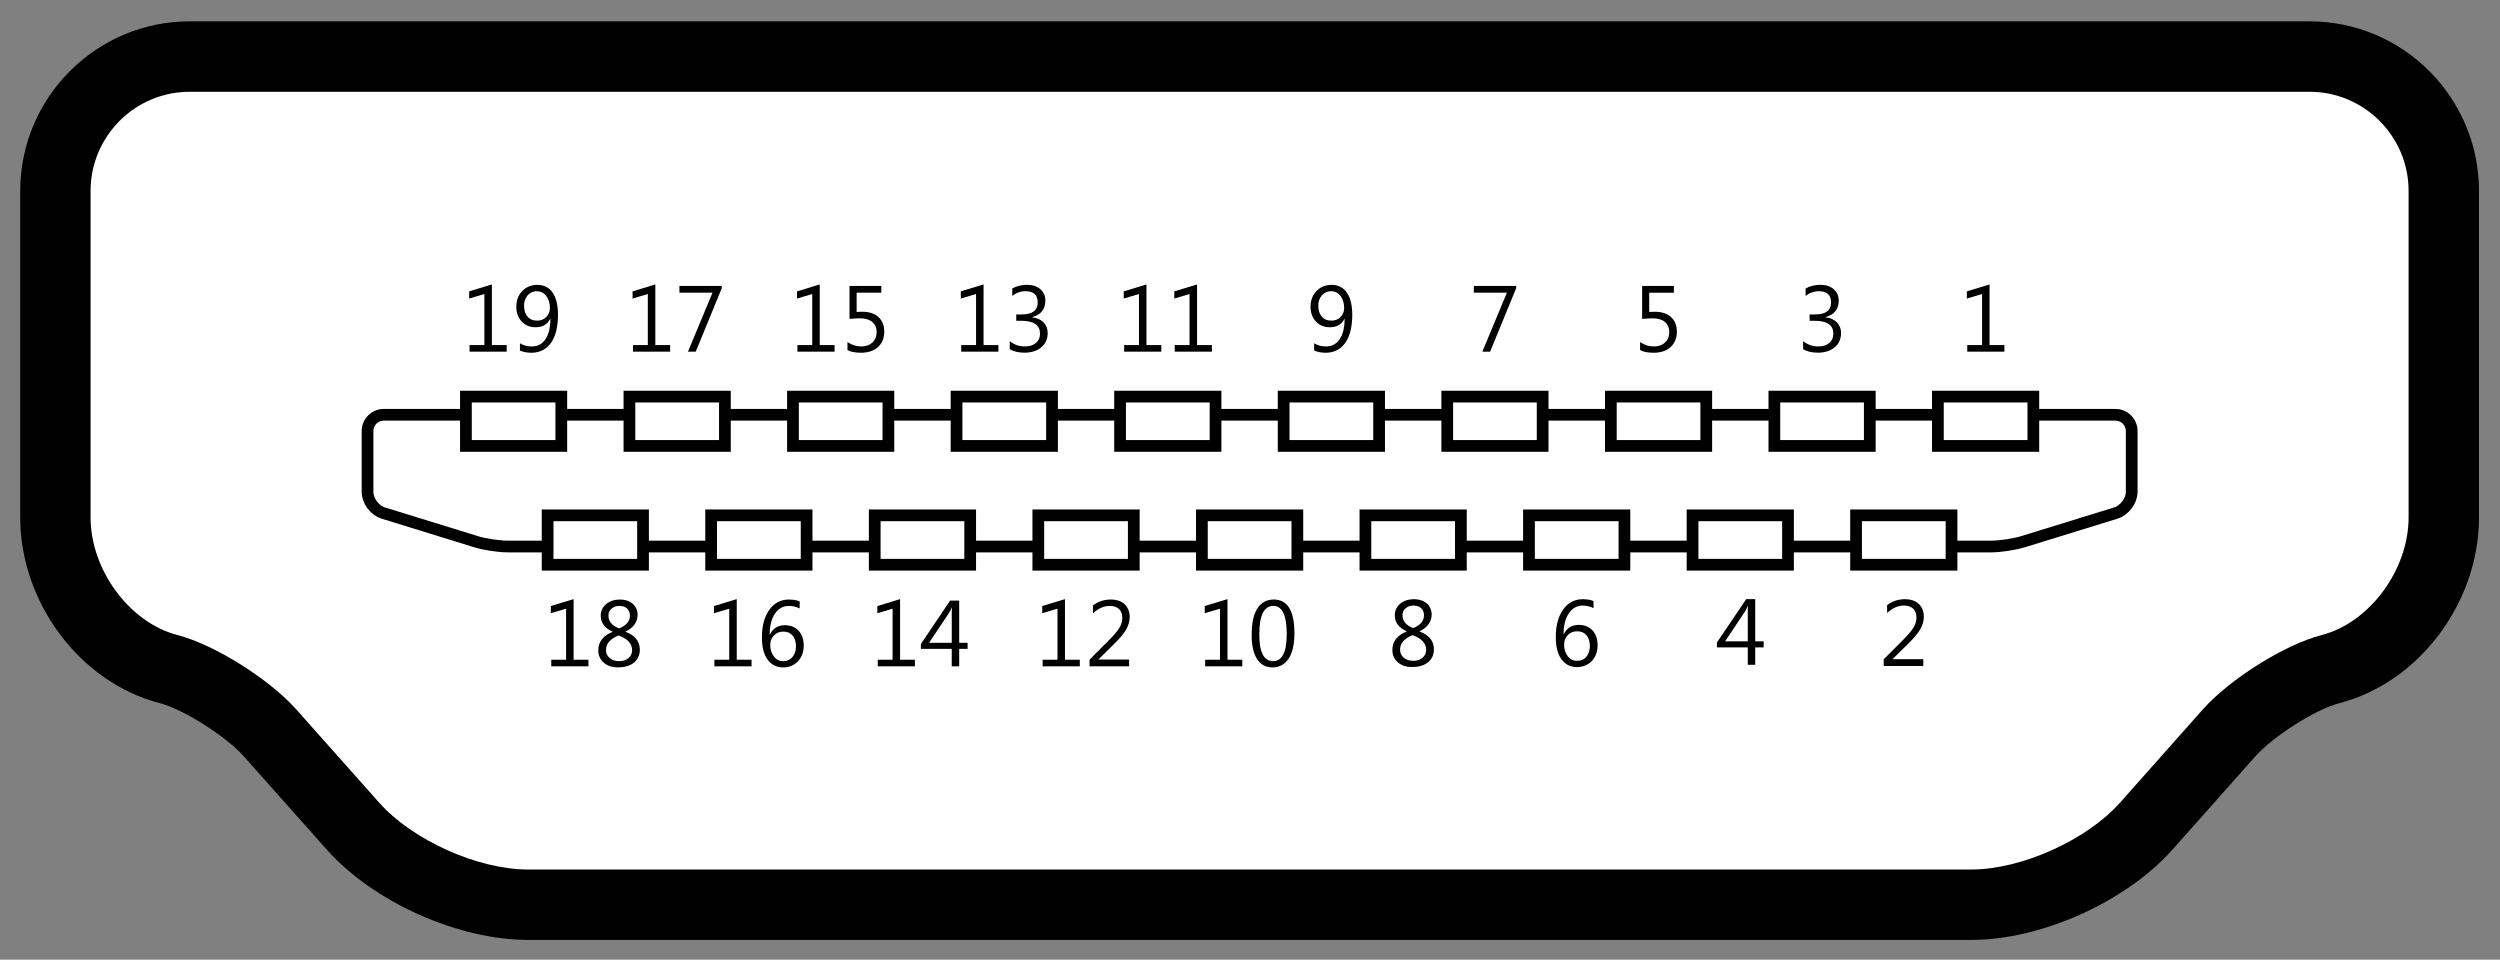 <?xml version="1.0" encoding="UTF-8" standalone="no"?>
<!-- Created with Inkscape (http://www.inkscape.org/) -->

<svg
   xmlns:dc="http://purl.org/dc/elements/1.1/"
   xmlns:cc="http://creativecommons.org/ns#"
   xmlns:rdf="http://www.w3.org/1999/02/22-rdf-syntax-ns#"
   xmlns:svg="http://www.w3.org/2000/svg"
   xmlns="http://www.w3.org/2000/svg"
   xmlns:sodipodi="http://sodipodi.sourceforge.net/DTD/sodipodi-0.dtd"
   xmlns:inkscape="http://www.inkscape.org/namespaces/inkscape"
   width="610"
   height="234.158"
   id="svg6329"
   version="1.1"
   inkscape:version="0.48.5 r10040"
   sodipodi:docname="hdmi.svg">
  <rect width="100%" height="100%" fill="#808080" stroke="none"/>
  <defs
     id="defs6331" />
  <sodipodi:namedview
     id="base"
     pagecolor="#ffffff"
     bordercolor="#666666"
     borderopacity="1.0"
     inkscape:pageopacity="0.0"
     inkscape:pageshadow="2"
     inkscape:zoom="0.98994949"
     inkscape:cx="172.62461"
     inkscape:cy="221.20868"
     inkscape:document-units="px"
     inkscape:current-layer="layer1"
     showgrid="false"
     fit-margin-top="5"
     fit-margin-left="5"
     fit-margin-right="5"
     fit-margin-bottom="5"
     inkscape:window-width="1280"
     inkscape:window-height="778"
     inkscape:window-x="0"
     inkscape:window-y="0"
     inkscape:window-maximized="1" />
  <g
     inkscape:label="Layer 1"
     inkscape:groupmode="layer"
     id="layer1"
     transform="translate(-202.375,-519.413)">
    <g
       id="g8805"
       transform="matrix(4.464,0,0,-4.464,-430.689,2414.899)">
      <path
         d="m 152.184,423.45 c -5.107,0 -9.264,-4.16 -9.264,-9.272 l 0,-17.839 c 0,-4.67 3.281,-9.036 7.633,-10.158 1.29,-0.335 3.612,-1.807 4.595,-2.914 l 4.516,-5.077 c 2.542,-2.867 7.174,-4.949 11.011,-4.949 l 78.892,0 c 3.835,0 8.466,2.086 11.014,4.958 l 4.498,5.062 c 0.986,1.112 3.308,2.585 4.601,2.92 4.354,1.122 7.636,5.491 7.636,10.158 l 0,17.839 c 0,5.112 -4.156,9.272 -9.263,9.272 l -115.867,0 0,0 z"
         style="fill:#000000;fill-opacity:1;fill-rule:nonzero;stroke:none"
         id="path7118"
         inkscape:connector-curvature="0" />
      <path
         d="m 152.184,419.6 c -2.989,0 -5.418,-2.431 -5.418,-5.423 l 0,-17.839 c 0,-2.872 2.129,-5.756 4.748,-6.433 2.032,-0.527 5.01,-2.398 6.51,-4.081 l 4.512,-5.075 c 1.819,-2.053 5.393,-3.66 8.138,-3.66 l 78.892,0 c 2.742,0 6.317,1.61 8.135,3.662 l 4.5,5.069 c 1.502,1.687 4.482,3.56 6.516,4.085 2.62,0.677 4.751,3.564 4.751,6.433 l 0,17.839 c 0,2.992 -2.431,5.423 -5.417,5.423 l -115.867,0 0,0 z"
         style="fill:#ffffff;fill-opacity:1;fill-rule:nonzero;stroke:none"
         id="path7120"
         inkscape:connector-curvature="0" />
      <path
         inkscape:connector-curvature="0"
         id="path7124"
         style="fill:none;stroke:#000000;stroke-width:0.641;stroke-linecap:butt;stroke-linejoin:miter;stroke-miterlimit:4;stroke-opacity:1;stroke-dasharray:none"
         d="m 162.797,401.945 c -0.492,0 -0.892,-0.397 -0.892,-0.892 l 0,-3.324 c 0,-0.492 0.392,-1.012 0.861,-1.156 l 5.067,-1.565 c 0.469,-0.148 1.255,-0.264 1.746,-0.264 l 81.071,0 c 0.491,0 1.277,0.12 1.746,0.264 l 5.07,1.565 c 0.469,0.144 0.867,0.664 0.867,1.156 l 0,3.324 c 0,0.495 -0.404,0.892 -0.895,0.892 l -94.642,0 0,0 z" />
      <path
         d="m 211.979,400.242 5.218,0 0,2.697 -5.218,0 0,-2.697 z"
         style="fill:#ffffff;fill-opacity:1;fill-rule:nonzero;stroke:none"
         id="path7126"
         inkscape:connector-curvature="0" />
      <path
         inkscape:connector-curvature="0"
         id="path7130"
         style="fill:none;stroke:#000000;stroke-width:0.641;stroke-linecap:butt;stroke-linejoin:miter;stroke-miterlimit:4;stroke-opacity:1;stroke-dasharray:none"
         d="m 211.979,402.938 5.218,0 0,-2.696 -5.218,0 0,2.696 z" />
      <path
         d="m 203.038,400.242 5.218,0 0,2.697 -5.218,0 0,-2.697 z"
         style="fill:#ffffff;fill-opacity:1;fill-rule:nonzero;stroke:none"
         id="path7132"
         inkscape:connector-curvature="0" />
      <path
         inkscape:connector-curvature="0"
         id="path7136"
         style="fill:none;stroke:#000000;stroke-width:0.641;stroke-linecap:butt;stroke-linejoin:miter;stroke-miterlimit:4;stroke-opacity:1;stroke-dasharray:none"
         d="m 203.038,402.938 5.218,0 0,-2.696 -5.218,0 0,2.696 z" />
      <path
         d="m 194.1,400.242 5.218,0 0,2.697 -5.218,0 0,-2.697 z"
         style="fill:#ffffff;fill-opacity:1;fill-rule:nonzero;stroke:none"
         id="path7138"
         inkscape:connector-curvature="0" />
      <path
         inkscape:connector-curvature="0"
         id="path7142"
         style="fill:none;stroke:#000000;stroke-width:0.641;stroke-linecap:butt;stroke-linejoin:miter;stroke-miterlimit:4;stroke-opacity:1;stroke-dasharray:none"
         d="m 194.1,402.938 5.218,0 0,-2.696 -5.218,0 0,2.696 z" />
      <path
         d="m 185.158,400.242 5.218,0 0,2.697 -5.218,0 0,-2.697 z"
         style="fill:#ffffff;fill-opacity:1;fill-rule:nonzero;stroke:none"
         id="path7144"
         inkscape:connector-curvature="0" />
      <path
         inkscape:connector-curvature="0"
         id="path7148"
         style="fill:none;stroke:#000000;stroke-width:0.641;stroke-linecap:butt;stroke-linejoin:miter;stroke-miterlimit:4;stroke-opacity:1;stroke-dasharray:none"
         d="m 185.159,402.938 5.216,0 0,-2.696 -5.216,0 0,2.696 z" />
      <path
         d="m 176.22,400.242 5.218,0 0,2.697 -5.218,0 0,-2.697 z"
         style="fill:#ffffff;fill-opacity:1;fill-rule:nonzero;stroke:none"
         id="path7150"
         inkscape:connector-curvature="0" />
      <path
         inkscape:connector-curvature="0"
         id="path7154"
         style="fill:none;stroke:#000000;stroke-width:0.641;stroke-linecap:butt;stroke-linejoin:miter;stroke-miterlimit:4;stroke-opacity:1;stroke-dasharray:none"
         d="m 176.22,402.938 5.218,0 0,-2.696 -5.218,0 0,2.696 z" />
      <path
         d="m 167.281,400.242 5.214,0 0,2.697 -5.214,0 0,-2.697 z"
         style="fill:#ffffff;fill-opacity:1;fill-rule:nonzero;stroke:none"
         id="path7156"
         inkscape:connector-curvature="0" />
      <path
         inkscape:connector-curvature="0"
         id="path7160"
         style="fill:none;stroke:#000000;stroke-width:0.641;stroke-linecap:butt;stroke-linejoin:miter;stroke-miterlimit:4;stroke-opacity:1;stroke-dasharray:none"
         d="m 167.282,402.938 5.214,0 0,-2.696 -5.214,0 0,2.696 z" />
      <path
         d="m 220.92,400.242 5.214,0 0,2.697 -5.214,0 0,-2.697 z"
         style="fill:#ffffff;fill-opacity:1;fill-rule:nonzero;stroke:none"
         id="path7162"
         inkscape:connector-curvature="0" />
      <path
         inkscape:connector-curvature="0"
         id="path7166"
         style="fill:none;stroke:#000000;stroke-width:0.641;stroke-linecap:butt;stroke-linejoin:miter;stroke-miterlimit:4;stroke-opacity:1;stroke-dasharray:none"
         d="m 220.921,402.938 5.214,0 0,-2.696 -5.214,0 0,2.696 z" />
      <path
         d="m 229.862,400.242 5.217,0 0,2.697 -5.217,0 0,-2.697 z"
         style="fill:#ffffff;fill-opacity:1;fill-rule:nonzero;stroke:none"
         id="path7168"
         inkscape:connector-curvature="0" />
      <path
         inkscape:connector-curvature="0"
         id="path7172"
         style="fill:none;stroke:#000000;stroke-width:0.641;stroke-linecap:butt;stroke-linejoin:miter;stroke-miterlimit:4;stroke-opacity:1;stroke-dasharray:none"
         d="m 229.863,402.938 5.216,0 0,-2.696 -5.216,0 0,2.696 z" />
      <path
         d="m 238.801,400.242 5.217,0 0,2.697 -5.217,0 0,-2.697 z"
         style="fill:#ffffff;fill-opacity:1;fill-rule:nonzero;stroke:none"
         id="path7174"
         inkscape:connector-curvature="0" />
      <path
         inkscape:connector-curvature="0"
         id="path7178"
         style="fill:none;stroke:#000000;stroke-width:0.641;stroke-linecap:butt;stroke-linejoin:miter;stroke-miterlimit:4;stroke-opacity:1;stroke-dasharray:none"
         d="m 238.801,402.938 5.216,0 0,-2.696 -5.216,0 0,2.696 z" />
      <path
         d="m 247.739,400.242 5.217,0 0,2.697 -5.217,0 0,-2.697 z"
         style="fill:#ffffff;fill-opacity:1;fill-rule:nonzero;stroke:none"
         id="path7180"
         inkscape:connector-curvature="0" />
      <path
         inkscape:connector-curvature="0"
         id="path7184"
         style="fill:none;stroke:#000000;stroke-width:0.641;stroke-linecap:butt;stroke-linejoin:miter;stroke-miterlimit:4;stroke-opacity:1;stroke-dasharray:none"
         d="m 247.739,402.938 5.218,0 0,-2.696 -5.218,0 0,2.696 z" />
      <path
         d="m 216.448,393.749 5.218,0 0,2.7 -5.218,0 0,-2.7 z"
         style="fill:#ffffff;fill-opacity:1;fill-rule:nonzero;stroke:none"
         id="path7186"
         inkscape:connector-curvature="0" />
      <path
         inkscape:connector-curvature="0"
         id="path7190"
         style="fill:none;stroke:#000000;stroke-width:0.641;stroke-linecap:butt;stroke-linejoin:miter;stroke-miterlimit:4;stroke-opacity:1;stroke-dasharray:none"
         d="m 216.448,396.448 5.218,0 0,-2.7 -5.218,0 0,2.7 z" />
      <path
         d="m 207.51,393.749 5.218,0 0,2.7 -5.218,0 0,-2.7 z"
         style="fill:#ffffff;fill-opacity:1;fill-rule:nonzero;stroke:none"
         id="path7192"
         inkscape:connector-curvature="0" />
      <path
         inkscape:connector-curvature="0"
         id="path7196"
         style="fill:none;stroke:#000000;stroke-width:0.641;stroke-linecap:butt;stroke-linejoin:miter;stroke-miterlimit:4;stroke-opacity:1;stroke-dasharray:none"
         d="m 207.51,396.448 5.218,0 0,-2.7 -5.218,0 0,2.7 z" />
      <path
         d="m 198.569,393.749 5.218,0 0,2.7 -5.218,0 0,-2.7 z"
         style="fill:#ffffff;fill-opacity:1;fill-rule:nonzero;stroke:none"
         id="path7198"
         inkscape:connector-curvature="0" />
      <path
         inkscape:connector-curvature="0"
         id="path7202"
         style="fill:none;stroke:#000000;stroke-width:0.641;stroke-linecap:butt;stroke-linejoin:miter;stroke-miterlimit:4;stroke-opacity:1;stroke-dasharray:none"
         d="m 198.569,396.448 5.218,0 0,-2.7 -5.218,0 0,2.7 z" />
      <path
         d="m 189.628,393.749 5.218,0 0,2.7 -5.218,0 0,-2.7 z"
         style="fill:#ffffff;fill-opacity:1;fill-rule:nonzero;stroke:none"
         id="path7204"
         inkscape:connector-curvature="0" />
      <path
         inkscape:connector-curvature="0"
         id="path7208"
         style="fill:none;stroke:#000000;stroke-width:0.641;stroke-linecap:butt;stroke-linejoin:miter;stroke-miterlimit:4;stroke-opacity:1;stroke-dasharray:none"
         d="m 189.627,396.448 5.218,0 0,-2.7 -5.218,0 0,2.7 z" />
      <path
         d="m 180.686,393.749 5.217,0 0,2.7 -5.217,0 0,-2.7 z"
         style="fill:#ffffff;fill-opacity:1;fill-rule:nonzero;stroke:none"
         id="path7210"
         inkscape:connector-curvature="0" />
      <path
         inkscape:connector-curvature="0"
         id="path7214"
         style="fill:none;stroke:#000000;stroke-width:0.641;stroke-linecap:butt;stroke-linejoin:miter;stroke-miterlimit:4;stroke-opacity:1;stroke-dasharray:none"
         d="m 180.686,396.448 5.218,0 0,-2.7 -5.218,0 0,2.7 z" />
      <path
         d="m 171.748,393.749 5.217,0 0,2.7 -5.217,0 0,-2.7 z"
         style="fill:#ffffff;fill-opacity:1;fill-rule:nonzero;stroke:none"
         id="path7216"
         inkscape:connector-curvature="0" />
      <path
         inkscape:connector-curvature="0"
         id="path7220"
         style="fill:none;stroke:#000000;stroke-width:0.641;stroke-linecap:butt;stroke-linejoin:miter;stroke-miterlimit:4;stroke-opacity:1;stroke-dasharray:none"
         d="m 171.747,396.448 5.216,0 0,-2.7 -5.216,0 0,2.7 z" />
      <path
         d="m 225.388,393.749 5.218,0 0,2.7 -5.218,0 0,-2.7 z"
         style="fill:#ffffff;fill-opacity:1;fill-rule:nonzero;stroke:none"
         id="path7222"
         inkscape:connector-curvature="0" />
      <path
         inkscape:connector-curvature="0"
         id="path7226"
         style="fill:none;stroke:#000000;stroke-width:0.641;stroke-linecap:butt;stroke-linejoin:miter;stroke-miterlimit:4;stroke-opacity:1;stroke-dasharray:none"
         d="m 225.388,396.448 5.218,0 0,-2.7 -5.218,0 0,2.7 z" />
      <path
         d="m 234.329,393.749 5.217,0 0,2.7 -5.217,0 0,-2.7 z"
         style="fill:#ffffff;fill-opacity:1;fill-rule:nonzero;stroke:none"
         id="path7228"
         inkscape:connector-curvature="0" />
      <path
         inkscape:connector-curvature="0"
         id="path7232"
         style="fill:none;stroke:#000000;stroke-width:0.641;stroke-linecap:butt;stroke-linejoin:miter;stroke-miterlimit:4;stroke-opacity:1;stroke-dasharray:none"
         d="m 234.329,396.448 5.218,0 0,-2.7 -5.218,0 0,2.7 z" />
      <path
         d="m 243.266,393.749 5.218,0 0,2.7 -5.218,0 0,-2.7 z"
         style="fill:#ffffff;fill-opacity:1;fill-rule:nonzero;stroke:none"
         id="path7234"
         inkscape:connector-curvature="0" />
      <path
         inkscape:connector-curvature="0"
         id="path7238"
         style="fill:none;stroke:#000000;stroke-width:0.641;stroke-linecap:butt;stroke-linejoin:miter;stroke-miterlimit:4;stroke-opacity:1;stroke-dasharray:none"
         d="m 243.267,396.448 5.218,0 0,-2.7 -5.218,0 0,2.7 z" />
      <path
         d="m 240.372,405.526 0,0.445 c 0.245,-0.197 0.52,-0.294 0.829,-0.29 0.247,-0.004 0.448,0.059 0.601,0.187 0.148,0.122 0.222,0.292 0.224,0.508 -0.002,0.467 -0.337,0.702 -1.001,0.706 l -0.298,0 0,0.347 0.286,0 c 0.592,-0.004 0.888,0.216 0.888,0.661 0,0.403 -0.228,0.607 -0.679,0.611 -0.257,-0.004 -0.494,-0.088 -0.713,-0.257 l 0,0.401 c 0.226,0.134 0.497,0.2 0.816,0.204 0.298,-0.004 0.539,-0.082 0.724,-0.242 0.178,-0.158 0.269,-0.366 0.271,-0.613 -0.002,-0.476 -0.24,-0.78 -0.719,-0.912 l 0,-0.012 c 0.256,-0.029 0.46,-0.119 0.617,-0.272 0.15,-0.157 0.228,-0.35 0.228,-0.583 0,-0.326 -0.115,-0.586 -0.347,-0.782 -0.232,-0.194 -0.539,-0.292 -0.914,-0.295 -0.344,0.004 -0.613,0.066 -0.814,0.191 z"
         style="fill:#000000;fill-opacity:1;fill-rule:nonzero;stroke:none"
         id="path7240"
         inkscape:connector-curvature="0" />
      <path
         d="m 231.462,405.482 0,0.436 c 0.244,-0.163 0.494,-0.241 0.748,-0.238 0.254,-0.004 0.457,0.068 0.613,0.215 0.154,0.142 0.232,0.332 0.235,0.57 -0.004,0.236 -0.082,0.418 -0.238,0.552 -0.16,0.132 -0.389,0.2 -0.683,0.2 -0.102,0 -0.292,-0.012 -0.563,-0.031 l 0,1.801 1.736,0 0,-0.37 -1.349,0 0,-1.052 c 0.109,0.006 0.21,0.01 0.307,0.01 0.382,0 0.678,-0.097 0.888,-0.292 0.21,-0.194 0.316,-0.461 0.316,-0.793 0,-0.35 -0.112,-0.629 -0.337,-0.839 -0.226,-0.21 -0.535,-0.313 -0.93,-0.317 -0.331,0.004 -0.582,0.05 -0.744,0.148 z"
         style="fill:#000000;fill-opacity:1;fill-rule:nonzero;stroke:none"
         id="path7242"
         inkscape:connector-curvature="0" />
      <path
         d="m 224.687,408.859 -1.422,-3.464 -0.425,0 1.342,3.223 -1.808,0 0,0.37 2.314,0 0,-0.128 z"
         style="fill:#000000;fill-opacity:1;fill-rule:nonzero;stroke:none"
         id="path7244"
         inkscape:connector-curvature="0" />
      <path
         d="m 213.647,405.454 0,0.398 c 0.2,-0.119 0.41,-0.175 0.636,-0.172 0.323,-0.004 0.576,0.128 0.757,0.391 0.179,0.263 0.27,0.636 0.272,1.121 -0.002,-0.004 -0.006,-0.004 -0.008,0 -0.155,-0.31 -0.42,-0.463 -0.802,-0.463 -0.307,0 -0.56,0.103 -0.758,0.313 -0.197,0.208 -0.294,0.476 -0.294,0.805 0,0.35 0.107,0.636 0.323,0.862 0.216,0.222 0.494,0.335 0.833,0.338 0.353,-0.004 0.629,-0.142 0.826,-0.42 0.198,-0.282 0.294,-0.69 0.298,-1.222 -0.004,-0.664 -0.132,-1.175 -0.384,-1.531 -0.26,-0.358 -0.618,-0.536 -1.07,-0.54 -0.245,0.004 -0.451,0.041 -0.628,0.119 z m 0.922,3.246 c -0.2,-0.004 -0.366,-0.078 -0.498,-0.226 -0.132,-0.15 -0.197,-0.338 -0.197,-0.568 0,-0.253 0.062,-0.454 0.193,-0.598 0.125,-0.148 0.304,-0.22 0.529,-0.217 0.193,-0.002 0.356,0.064 0.491,0.198 0.132,0.132 0.198,0.295 0.2,0.486 -0.002,0.27 -0.068,0.492 -0.2,0.664 -0.134,0.173 -0.306,0.257 -0.518,0.26 z"
         style="fill:#000000;fill-opacity:1;fill-rule:nonzero;stroke:none"
         id="path7246"
         inkscape:connector-curvature="0" />
      <path
         d="m 205.291,405.395 -2.03,0 0,0.36 0.81,0 0,2.791 -0.833,-0.248 0,0.392 1.243,0.379 0,-3.314 0.81,0 0,-0.36 z m 2.764,0 -2.03,0 0,0.36 0.81,0 0,2.791 -0.833,-0.248 0,0.392 1.243,0.379 0,-3.314 0.81,0 0,-0.36 z"
         style="fill:#000000;fill-opacity:1;fill-rule:nonzero;stroke:none"
         id="path7248"
         inkscape:connector-curvature="0" />
      <path
         d="m 196.387,405.395 -2.032,0 0,0.36 0.811,0 0,2.791 -0.833,-0.248 0,0.392 1.243,0.379 0,-3.314 0.81,0 0,-0.36 z m 0.62,0.131 0,0.445 c 0.244,-0.197 0.518,-0.294 0.829,-0.29 0.247,-0.004 0.448,0.059 0.6,0.187 0.149,0.122 0.223,0.292 0.226,0.508 -0.002,0.467 -0.338,0.702 -1.001,0.706 l -0.298,0 0,0.347 0.284,0 c 0.592,-0.004 0.889,0.216 0.889,0.661 0,0.403 -0.228,0.607 -0.679,0.611 -0.257,-0.004 -0.494,-0.088 -0.713,-0.257 l 0,0.401 c 0.224,0.134 0.497,0.2 0.816,0.204 0.298,-0.004 0.538,-0.082 0.724,-0.242 0.178,-0.158 0.269,-0.366 0.271,-0.613 -0.002,-0.476 -0.24,-0.78 -0.719,-0.912 l 0,-0.012 c 0.256,-0.029 0.46,-0.119 0.617,-0.272 0.149,-0.157 0.228,-0.35 0.228,-0.583 0,-0.326 -0.116,-0.586 -0.348,-0.782 -0.232,-0.194 -0.538,-0.292 -0.914,-0.295 -0.343,0.004 -0.613,0.066 -0.812,0.191 z"
         style="fill:#000000;fill-opacity:1;fill-rule:nonzero;stroke:none"
         id="path7250"
         inkscape:connector-curvature="0" />
      <path
         d="m 187.434,405.395 -2.032,0 0,0.36 0.81,0 0,2.791 -0.832,-0.248 0,0.392 1.242,0.379 0,-3.314 0.811,0 0,-0.36 z m 0.704,0.088 0,0.436 c 0.244,-0.163 0.494,-0.241 0.748,-0.238 0.253,-0.004 0.456,0.068 0.613,0.215 0.152,0.142 0.232,0.332 0.235,0.57 -0.004,0.236 -0.083,0.418 -0.239,0.552 -0.16,0.132 -0.389,0.2 -0.682,0.2 -0.104,0 -0.292,-0.012 -0.564,-0.031 l 0,1.801 1.738,0 0,-0.37 -1.349,0 0,-1.052 c 0.109,0.006 0.209,0.01 0.306,0.01 0.382,0 0.679,-0.097 0.889,-0.292 0.21,-0.194 0.316,-0.461 0.316,-0.793 0,-0.35 -0.112,-0.629 -0.337,-0.839 -0.226,-0.21 -0.536,-0.313 -0.93,-0.317 -0.332,0.004 -0.582,0.05 -0.744,0.148 z"
         style="fill:#000000;fill-opacity:1;fill-rule:nonzero;stroke:none"
         id="path7252"
         inkscape:connector-curvature="0" />
      <path
         d="m 178.445,405.395 -2.03,0 0,0.36 0.81,0 0,2.791 -0.833,-0.248 0,0.392 1.243,0.379 0,-3.314 0.81,0 0,-0.36 z m 2.82,3.464 -1.421,-3.464 -0.425,0 1.342,3.223 -1.808,0 0,0.37 2.312,0 0,-0.128 z"
         style="fill:#000000;fill-opacity:1;fill-rule:nonzero;stroke:none"
         id="path7254"
         inkscape:connector-curvature="0" />
      <path
         d="m 169.513,405.395 -2.032,0 0,0.36 0.811,0 0,2.791 -0.833,-0.248 0,0.392 1.243,0.379 0,-3.314 0.81,0 0,-0.36 z m 0.722,0.059 0,0.398 c 0.2,-0.119 0.41,-0.175 0.636,-0.172 0.322,-0.004 0.575,0.128 0.757,0.391 0.179,0.263 0.269,0.636 0.272,1.121 -0.004,-0.004 -0.007,-0.004 -0.01,0 -0.154,-0.31 -0.42,-0.463 -0.802,-0.463 -0.306,0 -0.56,0.103 -0.757,0.313 -0.197,0.208 -0.294,0.476 -0.294,0.805 0,0.35 0.106,0.636 0.323,0.862 0.216,0.222 0.493,0.335 0.832,0.338 0.353,-0.004 0.629,-0.142 0.827,-0.42 0.197,-0.282 0.294,-0.69 0.296,-1.222 -0.002,-0.664 -0.131,-1.175 -0.384,-1.531 -0.259,-0.358 -0.617,-0.536 -1.07,-0.54 -0.245,0.004 -0.451,0.041 -0.626,0.119 z m 0.92,3.246 c -0.2,-0.004 -0.366,-0.078 -0.498,-0.226 -0.131,-0.15 -0.197,-0.338 -0.197,-0.568 0,-0.253 0.062,-0.454 0.194,-0.598 0.125,-0.148 0.304,-0.22 0.528,-0.217 0.196,-0.002 0.358,0.064 0.492,0.198 0.132,0.132 0.197,0.295 0.2,0.486 -0.004,0.27 -0.068,0.492 -0.2,0.664 -0.134,0.173 -0.307,0.257 -0.52,0.26 z"
         style="fill:#000000;fill-opacity:1;fill-rule:nonzero;stroke:none"
         id="path7256"
         inkscape:connector-curvature="0" />
      <path
         d="m 251.376,405.395 -2.032,0 0,0.36 0.811,0 0,2.791 -0.833,-0.248 0,0.392 1.242,0.379 0,-3.314 0.811,0 0,-0.36 z"
         style="fill:#000000;fill-opacity:1;fill-rule:nonzero;stroke:none"
         id="path7258"
         inkscape:connector-curvature="0" />
      <path
         d="m 246.941,388.213 -2.162,0 0,0.366 1.046,1.05 c 0.265,0.263 0.456,0.485 0.571,0.667 0.113,0.175 0.169,0.366 0.173,0.57 -0.004,0.204 -0.062,0.364 -0.179,0.479 -0.122,0.113 -0.292,0.17 -0.506,0.173 -0.323,-0.002 -0.629,-0.138 -0.92,-0.41 l 0,0.432 c 0.278,0.216 0.604,0.323 0.979,0.326 0.316,-0.004 0.57,-0.088 0.754,-0.26 0.182,-0.175 0.272,-0.41 0.276,-0.698 -0.004,-0.232 -0.066,-0.457 -0.191,-0.677 -0.125,-0.222 -0.354,-0.494 -0.683,-0.817 l -0.829,-0.817 0,-0.013 1.672,0 0,-0.37 z"
         style="fill:#000000;fill-opacity:1;fill-rule:nonzero;stroke:none"
         id="path7260"
         inkscape:connector-curvature="0" />
      <path
         d="m 238.216,389.231 -0.461,0 0,-0.954 -0.407,0 0,0.954 -1.686,0 0,0.266 1.6,2.371 0.493,0 0,-2.305 0.461,0 0,-0.332 z m -0.868,0.332 0,1.553 c -0.002,0.11 0,0.235 0.013,0.373 l -0.013,0 c -0.024,-0.062 -0.071,-0.156 -0.137,-0.275 l -1.102,-1.651 1.238,0 z"
         style="fill:#000000;fill-opacity:1;fill-rule:nonzero;stroke:none"
         id="path7262"
         inkscape:connector-curvature="0" />
      <path
         d="m 228.917,391.765 0,-0.388 c -0.187,0.09 -0.385,0.138 -0.584,0.14 -0.323,-0.002 -0.576,-0.144 -0.767,-0.426 -0.191,-0.284 -0.288,-0.664 -0.286,-1.14 l 0.011,0 c 0.162,0.337 0.437,0.506 0.822,0.51 0.31,-0.004 0.56,-0.103 0.749,-0.304 0.184,-0.2 0.275,-0.47 0.277,-0.809 -0.002,-0.353 -0.108,-0.641 -0.318,-0.864 -0.216,-0.22 -0.486,-0.329 -0.808,-0.332 -0.364,0.004 -0.646,0.145 -0.851,0.43 -0.208,0.286 -0.311,0.69 -0.307,1.212 -0.004,0.626 0.131,1.128 0.403,1.507 0.266,0.373 0.619,0.56 1.064,0.564 0.247,-0.004 0.446,-0.035 0.594,-0.101 z m -0.894,-1.654 c -0.217,0 -0.389,-0.072 -0.517,-0.216 -0.134,-0.144 -0.2,-0.313 -0.197,-0.508 -0.004,-0.244 0.062,-0.454 0.193,-0.63 0.128,-0.175 0.304,-0.263 0.523,-0.259 0.206,-0.004 0.373,0.072 0.502,0.224 0.125,0.151 0.187,0.342 0.191,0.577 -0.004,0.25 -0.064,0.451 -0.186,0.595 -0.121,0.144 -0.294,0.216 -0.509,0.216 z"
         style="fill:#000000;fill-opacity:1;fill-rule:nonzero;stroke:none"
         id="path7264"
         inkscape:connector-curvature="0" />
      <path
         d="m 218.699,390.098 0,0.011 c -0.432,0.197 -0.648,0.488 -0.644,0.87 -0.004,0.257 0.096,0.47 0.294,0.636 0.194,0.166 0.448,0.247 0.761,0.251 0.281,-0.004 0.51,-0.079 0.691,-0.232 0.175,-0.157 0.266,-0.358 0.269,-0.599 -0.002,-0.401 -0.224,-0.712 -0.662,-0.926 l 0,-0.011 c 0.518,-0.191 0.781,-0.514 0.785,-0.973 -0.004,-0.298 -0.109,-0.536 -0.322,-0.709 -0.214,-0.174 -0.511,-0.259 -0.889,-0.263 -0.31,0.004 -0.564,0.089 -0.761,0.26 -0.2,0.172 -0.301,0.397 -0.298,0.677 -0.004,0.46 0.257,0.796 0.776,1.008 z m 0.952,0.887 c -0.004,0.163 -0.053,0.292 -0.157,0.389 -0.103,0.094 -0.244,0.142 -0.422,0.144 -0.168,-0.002 -0.313,-0.053 -0.425,-0.15 -0.12,-0.101 -0.175,-0.226 -0.173,-0.379 -0.002,-0.313 0.191,-0.548 0.582,-0.706 0.395,0.161 0.592,0.396 0.595,0.702 z m -0.62,-1.084 c -0.463,-0.185 -0.691,-0.448 -0.688,-0.792 -0.004,-0.179 0.062,-0.326 0.2,-0.439 0.132,-0.119 0.307,-0.175 0.526,-0.172 0.204,-0.004 0.372,0.053 0.504,0.169 0.128,0.109 0.193,0.253 0.197,0.428 -0.004,0.358 -0.251,0.623 -0.739,0.805 z"
         style="fill:#000000;fill-opacity:1;fill-rule:nonzero;stroke:none"
         id="path7266"
         inkscape:connector-curvature="0" />
      <path
         d="m 209.719,388.194 -2.03,0 0,0.36 0.811,0 0,2.791 -0.833,-0.247 0,0.391 1.242,0.379 0,-3.314 0.81,0 0,-0.36 z m 1.64,-0.059 c -0.356,0.004 -0.635,0.152 -0.833,0.457 -0.199,0.304 -0.296,0.745 -0.296,1.325 0,0.632 0.103,1.112 0.31,1.441 0.206,0.323 0.506,0.486 0.901,0.488 0.751,-0.002 1.127,-0.617 1.127,-1.842 0,-0.611 -0.107,-1.074 -0.319,-1.391 -0.212,-0.319 -0.51,-0.475 -0.889,-0.479 z m 0.06,3.364 c -0.516,-0.004 -0.774,-0.522 -0.77,-1.559 -0.004,-0.978 0.251,-1.464 0.755,-1.46 0.494,-0.004 0.742,0.492 0.744,1.484 -0.002,1.021 -0.246,1.531 -0.728,1.535 z"
         style="fill:#000000;fill-opacity:1;fill-rule:nonzero;stroke:none"
         id="path7268"
         inkscape:connector-curvature="0" />
      <path
         d="m 200.838,388.194 -2.032,0 0,0.36 0.811,0 0,2.791 -0.833,-0.247 0,0.391 1.242,0.379 0,-3.314 0.811,0 0,-0.36 z m 2.694,0 -2.162,0 0,0.367 1.045,1.049 c 0.266,0.264 0.457,0.486 0.574,0.668 0.112,0.174 0.169,0.366 0.172,0.57 -0.002,0.203 -0.062,0.362 -0.178,0.478 -0.122,0.114 -0.292,0.169 -0.508,0.173 -0.322,-0.004 -0.629,-0.138 -0.919,-0.41 l 0,0.432 c 0.277,0.217 0.604,0.324 0.978,0.326 0.317,-0.002 0.57,-0.088 0.755,-0.26 0.181,-0.174 0.272,-0.409 0.275,-0.698 -0.002,-0.232 -0.066,-0.457 -0.191,-0.676 -0.125,-0.223 -0.353,-0.496 -0.682,-0.818 l -0.829,-0.817 0,-0.012 1.67,0 0,-0.371 z"
         style="fill:#000000;fill-opacity:1;fill-rule:nonzero;stroke:none"
         id="path7270"
         inkscape:connector-curvature="0" />
      <path
         d="m 191.825,388.194 -2.032,0 0,0.36 0.811,0 0,2.791 -0.833,-0.247 0,0.391 1.242,0.379 0,-3.314 0.811,0 0,-0.36 z m 2.879,0.955 -0.46,0 0,-0.955 -0.407,0 0,0.955 -1.687,0 0,0.266 1.598,2.371 0.496,0 0,-2.305 0.46,0 0,-0.332 z m -0.866,0.332 0,1.554 c -0.004,0.11 0,0.235 0.012,0.373 l -0.012,0 c -0.025,-0.064 -0.072,-0.157 -0.138,-0.276 l -1.102,-1.651 1.24,0 z"
         style="fill:#000000;fill-opacity:1;fill-rule:nonzero;stroke:none"
         id="path7272"
         inkscape:connector-curvature="0" />
      <path
         d="m 182.896,388.194 -2.032,0 0,0.36 0.811,0 0,2.791 -0.833,-0.247 0,0.391 1.243,0.379 0,-3.314 0.81,0 0,-0.36 z m 2.629,3.553 0,-0.389 c -0.188,0.091 -0.386,0.137 -0.586,0.14 -0.323,-0.004 -0.576,-0.144 -0.767,-0.425 -0.191,-0.286 -0.288,-0.665 -0.284,-1.141 l 0.01,0 c 0.162,0.338 0.437,0.508 0.822,0.511 0.311,-0.004 0.56,-0.103 0.748,-0.304 0.186,-0.2 0.276,-0.47 0.28,-0.809 -0.004,-0.354 -0.11,-0.642 -0.319,-0.864 -0.216,-0.221 -0.486,-0.329 -0.808,-0.332 -0.362,0.004 -0.644,0.144 -0.852,0.43 -0.205,0.284 -0.31,0.688 -0.306,1.212 -0.004,0.626 0.132,1.128 0.403,1.507 0.266,0.372 0.62,0.56 1.064,0.563 0.247,-0.002 0.448,-0.034 0.595,-0.1 z m -0.895,-1.655 c -0.216,0 -0.389,-0.072 -0.517,-0.216 -0.134,-0.144 -0.199,-0.313 -0.197,-0.506 -0.002,-0.245 0.062,-0.455 0.194,-0.63 0.128,-0.175 0.304,-0.264 0.523,-0.26 0.205,-0.004 0.371,0.072 0.5,0.226 0.125,0.15 0.187,0.341 0.191,0.576 -0.004,0.251 -0.062,0.451 -0.186,0.595 -0.121,0.144 -0.293,0.216 -0.509,0.216 z"
         style="fill:#000000;fill-opacity:1;fill-rule:nonzero;stroke:none"
         id="path7274"
         inkscape:connector-curvature="0" />
      <path
         d="m 173.98,388.194 -2.033,0 0,0.36 0.811,0 0,2.791 -0.833,-0.247 0,0.391 1.243,0.379 0,-3.314 0.811,0 0,-0.36 z m 1.316,1.886 0,0.01 c -0.432,0.197 -0.647,0.488 -0.644,0.87 -0.002,0.257 0.097,0.47 0.295,0.636 0.193,0.166 0.446,0.248 0.76,0.251 0.282,-0.002 0.511,-0.078 0.691,-0.232 0.176,-0.157 0.266,-0.358 0.27,-0.599 -0.004,-0.401 -0.226,-0.71 -0.664,-0.926 l 0,-0.01 c 0.518,-0.192 0.782,-0.514 0.785,-0.974 -0.002,-0.298 -0.109,-0.535 -0.322,-0.708 -0.214,-0.175 -0.511,-0.259 -0.889,-0.263 -0.31,0.004 -0.563,0.088 -0.76,0.26 -0.2,0.172 -0.301,0.397 -0.299,0.677 -0.002,0.46 0.258,0.794 0.776,1.008 z m 0.952,0.886 c -0.002,0.163 -0.053,0.292 -0.156,0.389 -0.103,0.095 -0.244,0.14 -0.422,0.144 -0.169,-0.004 -0.313,-0.053 -0.426,-0.15 -0.119,-0.1 -0.175,-0.226 -0.172,-0.379 -0.004,-0.313 0.191,-0.548 0.581,-0.704 0.396,0.16 0.593,0.395 0.595,0.701 z m -0.619,-1.084 c -0.463,-0.185 -0.692,-0.448 -0.689,-0.792 -0.004,-0.179 0.062,-0.325 0.2,-0.439 0.132,-0.119 0.307,-0.175 0.526,-0.172 0.204,-0.004 0.372,0.053 0.504,0.169 0.128,0.109 0.194,0.254 0.197,0.43 -0.002,0.356 -0.25,0.623 -0.738,0.804 z"
         style="fill:#000000;fill-opacity:1;fill-rule:nonzero;stroke:none"
         id="path7276"
         inkscape:connector-curvature="0" />
    </g>
  </g>
</svg>
